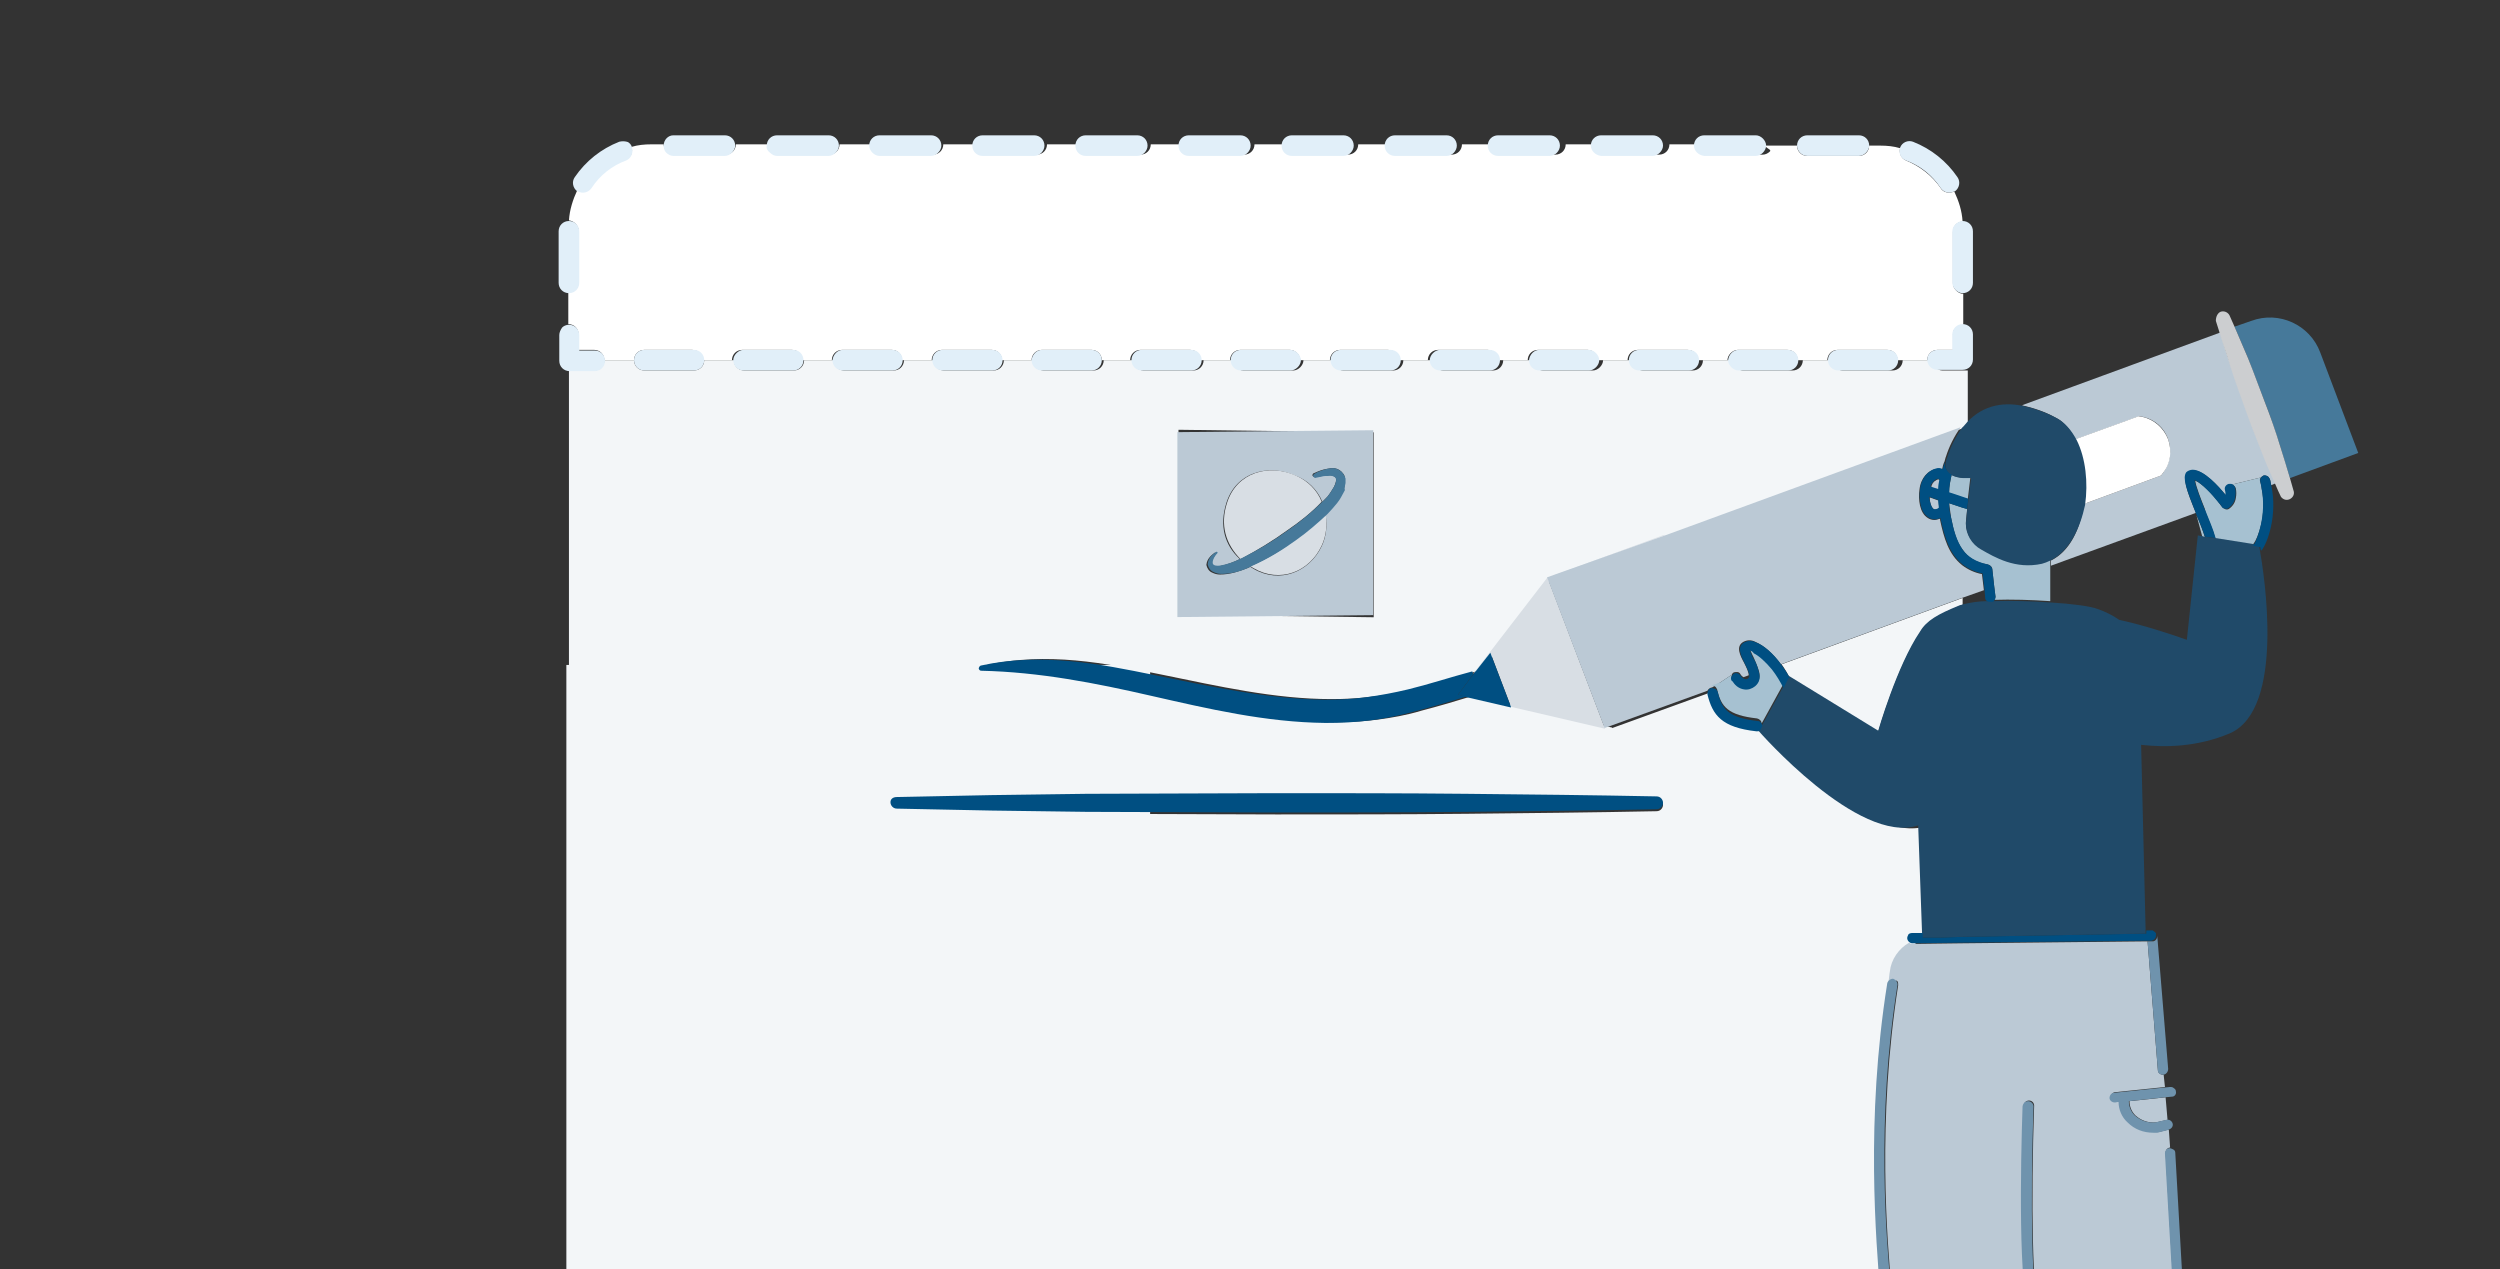<svg id="Layer_1" xmlns="http://www.w3.org/2000/svg" viewBox="0 0 388 197"><rect x="0" y="0" width="388" height="197" fill="#333333" stroke="none"/><style>.st0{fill:none}.st1{fill:#f3f6f8}.st2{fill:#e9eff4}.st3{fill:#BBC9D5}.st4{fill:#D8DEE4}.st5{fill:#46799A}.st6{fill:#fff}.st7{fill:#e1eff9}.st9{fill:#004f82}.st10{fill:#6F93AD}.st11{fill:#a6c1d1}.st12{fill:#204A69}</style><g id="Page-1"><g id="Create-a-tagline"><g id="tagline" transform="translate(10 21)"><path id="Shape_2_" class="st0" d="M330.7 58.5l.2.5.9 3.3-.6-.1-1.7 16.2c-3.4-1.2-7-2.3-10.5-3.1-1.1-.7-2.2-1.3-3.4-1.7-1-.4-3.9-.8-7.3-1v-5.8l22.4-8.3z"/><path id="Shape_5_" class="st0" d="M285.8 201.7c0 4.3-.1 8.6-.4 11.5-.1.3-.1.5-.2.7s0 .4.1.6c0 .8-.2 1.5-.4 2.3-.7 1.4-7.1 2.7-9.5 3.9-.4.2-.8.5-1.1.9l-7.6-.1-81-.2c-11.5 0-22.9.1-34.4.1 1.7-.7 3.1-1.8 4.3-3.2 1.2-1.5 2-3.3 2.2-5.3.1-1.9.1-3.6.2-5.3l.4-10.6.2-5.4h126.6c.1 1.1.1 2.3.2 3.5.1 2.3.3 4.5.4 6.6z"/><path id="Shape_6_" class="st0" d="M302 184.5c.4-.1.7-.5.6-.9l2.6-.4c.1.2.2.4.4.5.6.4 1.7.7 3 .8 1.9 18.5 4.7 37.2 4.7 37.3-5.6-.1-11.3-.2-16.9-.2 3-13 4.2-32.2 4.5-37.1.5.1.9.1 1.1 0z"/><path id="Shape_7_" class="st0" d="M298 70.5l.1 1.3c0 .2.1.4.3.5v.1c-1.3 0-2.6.2-3.8.5v-1.1l3.4-1.3z"/><path id="Shape_10_" class="st1" d="M288 77.2c-3.6 5.3-6.5 15.4-6.5 15.4l-13.7-8.4c-.4-.7-.8-1.4-1.3-2.1l28.1-10.3v1.1c-.2 0-.4.1-.6.2-3.2 1.4-5 2.3-6 4.1z"/><path id="Shape_11_" class="st1" d="M81.5 150c-.2-2.7-1.3-5.4-2.9-7.5-.1-.1-.2-.2-.3-.4V36.5h3.9c.9 0 1.6-.7 1.6-1.6h4.6c0 .9.7 1.6 1.6 1.6h7.7c.9 0 1.6-.7 1.6-1.6h4.6c0 .9.7 1.6 1.6 1.6h7.7c.9 0 1.6-.7 1.6-1.6h4.6c0 .9.7 1.6 1.6 1.6h7.7c.9 0 1.6-.7 1.6-1.6h4.6c0 .9.7 1.6 1.6 1.6h7.7c.9 0 1.6-.7 1.6-1.6h4.6c0 .9.7 1.6 1.6 1.6h7.7c.9 0 1.6-.7 1.6-1.6h4.6c0 .9.7 1.6 1.6 1.6h7.7c.9 0 1.6-.7 1.6-1.6h4.6c0 .9.7 1.6 1.6 1.6h7.7c.4 0 .8-.2 1.1-.5s.5-.7.5-1.1h4.6c0 .9.7 1.6 1.6 1.6h7.7c.9 0 1.6-.7 1.6-1.6h4.6c0 .9.7 1.6 1.6 1.6h7.7c.9 0 1.6-.7 1.6-1.6h4.6c0 .9.7 1.6 1.6 1.6h7.7c.4 0 .8-.2 1.1-.5s.5-.7.5-1.1h4.6c0 .9.7 1.6 1.6 1.6h7.7c.9 0 1.6-.7 1.6-1.6h4.6c0 .4.2.8.5 1.1s.7.5 1.1.5h7.7c.9 0 1.6-.7 1.6-1.6h4.6c0 .9.7 1.6 1.6 1.6h7.7c.9 0 1.6-.7 1.6-1.6h4.6c0 .9.7 1.6 1.6 1.6h3.9V45l-.3.3-45.9 16.8V62L231 68.7l-11.4 14.8c0-.1-.1-.2-.1-.4-3.4.9-6.7 2-10 2.8-2.1.6-4.2 1-6.4 1.2-2.2.3-4.3.4-6.5.4-8.7 0-17.5-2-26.3-3.8-4.4-.9-8.9-1.8-13.4-2.2s-9.2-.3-13.7.7c-.2 0-.3.3-.3.5s.2.3.4.3c9 .2 17.6 2 26.4 3.9 8.8 1.9 17.7 4.1 27 4.2 2.3 0 4.7-.1 7-.4s4.6-.7 6.9-1.4c2.7-.7 5.4-1.5 8-2.3l7 1.6v-.1l14.5 3.4h.1v.1l16-5.8c-.1.1-.1.3 0 .4.8 3.2 2.2 5.1 7.6 5.7h.1c.1 0 .3 0 .4-.1l-.1.3s15.5 17.8 24.8 14.7l.6 16.7H288c-.2 0-.4.1-.6.2-.1.1-.2.3-.2.6 0 .2.1.5.3.6-1.7.9-2.8 2.6-3.1 4.5-.1.5-.1 1-.2 1.5-.1.1-.1.2-.2.4-3.4 21.3-1.7 40-1 48 .1 1.3.2 2.3.2 3 0 .8.5 1.5 1.1 2 .5.4 1.1.6 1.7.8 0 1.9.1 4 .3 6.2H158.6l1.3-36.8c0-.2-.1-.4-.2-.5s-.3-.2-.5-.2l-16.6.1v-6.9c0-14.4-11.7-26.1-26.1-26.1h-4.3l1.7-2.7c.1 0 .2 0 .3-.1 1.2-2.2 1.1-4.8.5-7.1-.6-2.3-1.5-4.6-2.6-6.7-1.2-2.1-2.5-4.1-4-6s-3.2-3.6-5.1-5.1c-.2-.2-.5-.2-.7-.2-.3.1-.5.2-.6.5-2.6 5.5-3.8 11.9-2.6 18.1.7 3 2 6 4.3 8.2.5.4 1 .8 1.6 1.2H93.2v43l-.2.2v-.3c-.2-1.1-.8-2.1-1.6-2.9-.8-.8-1.8-1.4-2.9-1.7-.3-.1-.5-.1-.8-.2l-.4-.1h-.5c-.8 0-1.5.4-2 .9-.5.6-.8 1.3-.8 2 0 .6.2 1.2.5 1.8.5 1 1.2 2 2.1 2.6s1.9 1.1 3 1.2h.5c-.4.5-.7 1-1 1.5-.4.6-.7 1.2-.9 1.8-.4-.8-1-1.5-1.7-2-1-.7-2.1-1.1-3.2-1.2-.6-.1-1.1-.1-1.7 0-.8.1-1.5.5-2 1.1-.5.7-.6 1.5-.4 2.3.2.6.4 1.1.8 1.6.6 1 1.5 1.8 2.5 2.3s2.1.8 3.2.8c.3 0 .6 0 .9-.1v.1c-.3 1.5-.5 2.9-.5 4.4-.1-.2-.2-.4-.4-.5-.7-.9-1.7-1.5-2.8-1.8-1.1-.3-2.3-.3-3.4-.1-.3.1-.7.2-1 .4v-17.2c.7-1.1 1.3-2.3 1.9-3.6.8-2.3 1.3-5 1.1-7.7zm121.7-75.2V46.1l-30.3-.4v28.7l30.3.4zm-74 30l14.7.3 14.7.2 29.5.1c9.8 0 19.6 0 29.5-.1 9.8-.1 19.6-.2 29.5-.4.6 0 1-.5 1-1s-.4-1-1-1c-9.8-.2-19.6-.3-29.5-.4-9.8-.1-19.6-.1-29.5-.1l-29.5.1-14.7.2-14.7.3c-.6 0-1 .5-1 1s.4.7 1 .8z"/><path id="Shape_13_" class="st2" d="M85.6 222.2h.4c1.2 0 2.3-.2 3.5-.5 9.9-.1 19.8-.1 29.7-.1 1.7.7 3.5 1 5.3.9h21c2 .1 4-.2 5.8-1 11.5 0 22.9-.1 34.4-.1l81 .2 7.6.1c-.5.8.5 1.4.5 1.4l21.5-.3c.1-.3.1-.6.2-.9 5.6.1 11.3.1 16.9.2.1.4.4.6.8.6h.1c.3 0 .6-.3.6-.6 10.9.2 21.9.4 32.8.7.2 0 .3.1.3.3s-.1.3-.3.3c-27 .9-54 1.1-81 1.3l-81 .2c-54-.2-108-.1-162-1.1-.3 0-.6-.3-.6-.6s.3-.6.6-.6c19.5-.4 39-.7 58.6-.8 1 .2 2.1.4 3.3.4z"/><path id="Shape_25_" class="st2" d="M86.8 221.7h2.7c-1.1.3-2.3.5-3.5.5.3 0 .6-.2.8-.5z"/><g id="Group" transform="matrix(-1 0 0 1 203.429 45.57)"><path id="Shape_26_" class="st3" d="M30.7.5v28.7L.3 28.9V.2l30.4.3zM5 9.6c.3.7.7 1.3 1.2 2 .5.6 1 1.2 1.5 1.7-.3 1.7-.1 3.4.6 4.9 1.9 4 6.5 5.9 10.6 3.5.2-.1.3-.2.5-.3.1.1.3.1.4.2 1.3.5 2.7 1 4.3 1 .4 0 .8-.1 1.2-.3.5-.2.8-.7.9-1.2-.1-1-.8-1.5-1.3-1.9h-.2s-.1.2 0 .2c.4.5.8 1.2.7 1.6-.1.3-.6.4-1.2.3-1.1-.2-2.2-.6-3.2-1.1 2.4-2.2 3.2-5.2 2.1-8.7-1.5-4.8-6.5-6.1-10.6-4.3-2 .7-3.5 2.2-4.3 4.1l-.8-.8c-.4-.5-.7-1-1-1.5-.3-.6-.4-1.1-.3-1.4.1-.2.6-.5 1.3-.4.3 0 .6 0 .9.1l1 .2c.2 0 .3-.1.4-.2s0-.3-.1-.4c-.7-.3-1.4-.6-2.1-.7l-.6-.1h-.6c-.6.1-1 .4-1.3.8-.2.2-.3.5-.3.8v.7c0 .4.1.8.3 1.2z"/><path id="Shape_27_" class="st4" d="M13.6 15.7c-1.9-1.3-3.7-2.7-5.3-4.4.7-1.8 2.2-3.3 4.1-4.1 4.1-1.8 9.1-.5 10.6 4.3 1.1 3.4.2 6.4-2.1 8.7l-.4-.2c-2.4-1.3-4.7-2.7-6.9-4.3z"/><path id="Shape_28_" class="st4" d="M19.4 21.3c-.2.1-.3.2-.5.3-4.1 2.4-8.7.6-10.6-3.5-.7-1.5-.9-3.3-.6-4.9 1.5 1.5 3.1 2.8 4.8 4 2.1 1.7 4.4 3 6.9 4.1z"/><path id="Shape_29_" class="st5" d="M4.6 7.7c.1-.3.2-.5.4-.8.3-.4.8-.7 1.3-.8h.6l.6.1c.7.2 1.4.4 2 .8.1.1.2.3.1.4s-.2.2-.3.2l-1-.2c-.3-.1-.6-.1-1-.1-.6-.1-1.1.1-1.2.4-.1.2 0 .8.3 1.3s.6 1 1 1.5c.3.3.5.6.8.8 1.6 1.6 3.4 3.1 5.3 4.4 2.2 1.6 4.5 3 6.9 4.2l.4.2c1 .5 2.1.9 3.2 1.1.6.1 1.1 0 1.2-.3.1-.4-.2-1.1-.7-1.6-.1-.1 0-.2 0-.2s.2-.1.2 0c.6.4 1.2.9 1.3 1.9-.1.5-.4 1-.9 1.2-.4.2-.8.3-1.2.3-1.6 0-3-.4-4.3-1-.1-.1-.3-.1-.4-.2-2.5-1.1-4.8-2.5-7-4.1-1.7-1.2-3.3-2.6-4.8-4-.5-.5-1-1.1-1.5-1.7-.5-.6-.8-1.3-1.2-2 .1-.3 0-.7-.1-1.1v-.7z"/></g><path id="Shape_30_" class="st4" d="M239.1 92.1l-14.6-3.4-3.2-8.4-2.6 3.3v-.1l11.4-14.8 18.2-6.7v.1l-18.1 6.6 8.9 23.4z"/><path id="Shape_31_" class="st3" d="M322.6 43.7l-.6-.1-1.9.7-8 2.9c-.8-1.5-1.8-2.8-3.1-3.4-1.6-.9-3.4-1.5-5.2-1.9l30.8-11.3c.5 1.7 1 3.4 1.6 5 .7 2.3 1.6 4.6 2.4 6.9.8 2.3 1.7 4.6 2.6 6.8.7 1.6 1.3 3.2 2 4.7l-.7.3c-.1-.3-.1-.6-.2-.9-.1-.2-.2-.4-.4-.5-.2-.1-.4-.1-.6-.1-.2.1-.3.2-.4.3l-4.5 1.1h-.4c-.4.1-.7.5-.6.9.1.3.1.5.1.8-1.2-1.4-3.4-3.9-5.1-3.9-.4 0-.8.2-1 .5-.6.9-.1 2.5 1.4 6.1l-22.5 8.2V66c2.9-1.4 4.6-4.9 5.1-8.8l.6-.2 9.5-3.5 1.9-.7.3-.4c1.1-1.5 1.4-3.5.8-5.2-.6-1.8-2.1-3.1-3.9-3.5z"/><path id="Shape_32_" class="st3" d="M290.4 53.6c.1-.1.3-.2.5-.2l.2.2c-.1.5-.1 1-.2 1.5l-1.2-.4c.1-.5.3-.9.7-1.1z"/><path id="Shape_33_" class="st3" d="M290.1 58c-.3-.2-.6-.9-.6-1.8l1.4.5c0 .4 0 .8.1 1.2-.3.1-.7.3-.9.1z"/><path id="Shape_34_" class="st3" d="M248.4 62.1l45.9-16.8c-1 1.4-1.8 3-2.3 4.6-.1.2-.1.4-.2.7-.2.4-.3.8-.4 1.3-.3-.1-.6-.1-1-.1-1.1.2-2.3 1.3-2.5 3.2-.2 1.5 0 3.6 1.3 4.4.3.2.7.3 1 .3s.6-.1.9-.2v.2c.6 2.8 1.3 5.3 3.4 7 .9.7 2 1.2 3.1 1.4l.3 2.5-3.4 1.2-28.1 10.3c-1.3-1.8-2.8-3-4-3.5-.6-.3-1.2-.3-1.8 0-1.3.7-.5 2.2.1 3.3.3.6.7 1.4.7 1.9l-.8.3c-.2-.1-.4-.3-.5-.5s-.3-.3-.5-.3-.4 0-.6.1c-.1.1-.2.2-.2.3l-1.8 1.2-1.3.8h-.1c-.3.1-.5.3-.6.5L239 92v-.1l-8.9-23.3 18.3-6.5z"/><path id="Shape_35_" class="st6" d="M293.1 30.9v2.4h-2.4c-.9 0-1.6.7-1.6 1.6h-4.6c0-.9-.7-1.6-1.6-1.6h-7.7c-.9 0-1.6.7-1.6 1.6H269c0-.9-.7-1.6-1.6-1.6h-7.7c-.4 0-.8.2-1.1.5-.3.3-.5.7-.5 1.1h-4.6c0-.9-.7-1.6-1.6-1.6h-7.7c-.9 0-1.6.7-1.6 1.6H238c0-.4-.2-.8-.5-1.1s-.7-.5-1.1-.5h-7.7c-.9 0-1.6.7-1.6 1.6h-4.6c0-.4-.2-.8-.5-1.1s-.7-.5-1.1-.5h-7.7c-.9 0-1.6.7-1.6 1.6H207c0-.9-.7-1.6-1.6-1.6H198c-.9 0-1.6.7-1.6 1.6h-4.6c0-.4-.2-.8-.5-1.1s-.7-.5-1.1-.5h-7.7c-.9 0-1.6.7-1.6 1.6h-4.6c0-.9-.7-1.6-1.6-1.6H167c-.9 0-1.6.7-1.6 1.6H161c0-.9-.7-1.6-1.6-1.6h-7.7c-.9 0-1.6.7-1.6 1.6h-4.6c0-.9-.7-1.6-1.6-1.6h-7.7c-.9 0-1.6.7-1.6 1.6H130c0-.9-.7-1.6-1.6-1.6h-7.7c-.9 0-1.6.7-1.6 1.6h-4.6c0-.9-.7-1.6-1.6-1.6h-7.7c-.9 0-1.6.7-1.6 1.6H99c0-.9-.7-1.6-1.6-1.6H90c-.9 0-1.6.7-1.6 1.6h-4.6c0-.9-.7-1.6-1.6-1.6h-2.4v-2.4c0-.9-.7-1.6-1.6-1.6v-4.9c.9 0 1.6-.7 1.6-1.6v-8c0-.8-.7-1.5-1.5-1.6.1-1.6.6-3.2 1.3-4.7.7.4 1.6.2 2.1-.5 1.3-2 3.2-3.5 5.4-4.3.8-.3 1.2-1.1.9-1.9 1-.3 2-.4 3.1-.4H93c0 .4.2.8.5 1.1s.7.5 1.1.5h8c.9 0 1.6-.7 1.6-1.6h4.9c0 .9.7 1.6 1.6 1.6h8c.9 0 1.6-.7 1.6-1.6h4.9c0 .9.7 1.6 1.6 1.6h8c.9 0 1.6-.7 1.6-1.6h4.9c0 .9.7 1.6 1.6 1.6h8c.9 0 1.6-.7 1.6-1.6h4.9c0 .9.7 1.6 1.6 1.6h8c.9 0 1.6-.7 1.6-1.6h4.9c0 .9.7 1.6 1.6 1.6h8c.9 0 1.6-.7 1.6-1.6h4.9c0 .9.7 1.6 1.6 1.6h8c.9 0 1.6-.7 1.6-1.6h4.9c0 .9.7 1.6 1.6 1.6h8c.9 0 1.6-.7 1.6-1.6h4.9c0 .9.7 1.6 1.6 1.6h8c.9 0 1.6-.7 1.6-1.6h4.9c0 .9.7 1.6 1.6 1.6h8c.9 0 1.6-.7 1.6-1.6h4.9c0 .9.7 1.6 1.6 1.6h8c.4 0 .8-.2 1.1-.5s-.7-.5-.7-.9h4.9c0 .9.7 1.6 1.6 1.6h8c.9 0 1.6-.7 1.6-1.6h1.7c1.1 0 2.1.1 3.1.4-.2.8.2 1.6.9 1.9 2.2.9 4.1 2.4 5.4 4.3.4.7 1.4.9 2.1.5.7 1.5 1.2 3 1.3 4.7-.8 0-1.5.7-1.5 1.6v8c0 .4.2.8.5 1.1.3.3.7.5 1.1.5v4.9c-.4 0-.8.2-1.1.5-.4.1-.5.5-.5.9z"/><path id="Shape_36_" class="st7" d="M268.9 1.6c0-.9.7-1.6 1.6-1.6h8c.9 0 1.6.7 1.6 1.6 0 .4-.2.8-.5 1.1s-.7.5-1.1.5h-8c-.9 0-1.6-.8-1.6-1.6z"/><path id="Shape_37_" class="st7" d="M78.3 13.3c.9 0 1.6.7 1.6 1.6v8c0 .9-.7 1.6-1.6 1.6s-1.6-.7-1.6-1.6v-8c0-.9.7-1.6 1.6-1.6z"/><path id="Shape_38_" class="st7" d="M294.6 24.5c-.4 0-.8-.2-1.1-.5s-.5-.7-.5-1.1v-8c0-.8.7-1.5 1.5-1.6h.1c.9 0 1.6.7 1.6 1.6v8c0 .9-.7 1.6-1.6 1.6z"/><path id="Shape_39_" class="st7" d="M284.9 1.9c.3-.8 1.2-1.2 2-.9 2.8 1.1 5.2 3 6.9 5.5.5.7.3 1.7-.4 2.2h-.1c-.7.4-1.6.2-2.1-.5-1.3-2-3.2-3.5-5.4-4.3-.8-.3-1.2-1.1-.9-2 0 .1 0 0 0 0z"/><path id="Shape_40_" class="st7" d="M78.3 29.4c.9 0 1.6.7 1.6 1.6v2.4h2.4c.9 0 1.6.7 1.6 1.6 0 .9-.7 1.6-1.6 1.6h-3.9c-.9 0-1.6-.7-1.6-1.6v-4c0-.4.2-.8.4-1.1s.7-.5 1.1-.5z"/><path id="Shape_41_" class="st7" d="M290.7 33.3h2.3v-2.4c0-.9.7-1.6 1.6-1.6s1.6.7 1.6 1.6v3.9c0 .9-.7 1.6-1.6 1.6h-3.9c-.9 0-1.6-.7-1.6-1.6 0-.8.7-1.5 1.6-1.5z"/><path id="Shape_42_" class="st7" d="M236.9 1.6c0-.9.7-1.6 1.6-1.6h8c.9 0 1.6.7 1.6 1.6 0 .4-.2.8-.5 1.1s-.7.5-1.1.5h-8c-.9-.1-1.6-.8-1.6-1.6z"/><path id="Shape_43_" class="st7" d="M230.5 3.2h-8c-.9 0-1.6-.7-1.6-1.6s.7-1.6 1.6-1.6h8c.9 0 1.6.7 1.6 1.6 0 .8-.7 1.6-1.6 1.6z"/><path id="Shape_44_" class="st7" d="M252.9 1.6c0-.9.7-1.6 1.6-1.6h8c.4 0 .8.2 1.1.5s.5.7.5 1.1-.2.8-.5 1.1-.7.5-1.1.5h-8c-.9-.1-1.6-.8-1.6-1.6z"/><path id="Shape_45_" class="st7" d="M124.9 1.6c0-.9.7-1.6 1.6-1.6h8c.9 0 1.6.7 1.6 1.6 0 .4-.2.8-.5 1.1s-.7.5-1.1.5h-8c-.4 0-.8-.2-1.1-.5-.3-.3-.5-.7-.5-1.1z"/><path id="Shape_46_" class="st7" d="M244.4 33.3h7.7c.9 0 1.6.7 1.6 1.6 0 .9-.7 1.6-1.6 1.6h-7.7c-.9 0-1.6-.7-1.6-1.6 0-.9.7-1.6 1.6-1.6z"/><path id="Shape_47_" class="st7" d="M259.8 33.3h7.7c.9 0 1.6.7 1.6 1.6 0 .9-.7 1.6-1.6 1.6h-7.7c-.4 0-.8-.2-1.1-.5-.3-.3-.5-.7-.5-1.1.1-.9.8-1.6 1.6-1.6z"/><path id="Shape_48_" class="st7" d="M213.5 33.3h7.7c.9 0 1.6.7 1.6 1.6 0 .9-.7 1.6-1.6 1.6h-7.7c-.9 0-1.6-.7-1.6-1.6 0-.4.2-.8.5-1.1s.7-.5 1.1-.5z"/><path id="Shape_49_" class="st7" d="M275.3 33.3h7.7c.9 0 1.6.7 1.6 1.6 0 .9-.7 1.6-1.6 1.6h-7.7c-.9 0-1.6-.7-1.6-1.6 0-.9.7-1.6 1.6-1.6z"/><path id="Shape_50_" class="st7" d="M228.9 33.3h7.7c.4 0 .8.2 1.1.5s.5.7.5 1.1c0 .4-.2.8-.5 1.1s-.7.5-1.1.5h-7.7c-.9 0-1.6-.7-1.6-1.6.1-.9.8-1.6 1.6-1.6z"/><path id="Shape_51_" class="st7" d="M109 1.6c0-.9.7-1.6 1.6-1.6h8c.9 0 1.6.7 1.6 1.6 0 .4-.2.8-.5 1.1s-.7.5-1.1.5h-8c-.4 0-.8-.2-1.1-.5-.4-.3-.6-.7-.5-1.1z"/><path id="Shape_52_" class="st7" d="M182.5 3.2h-8c-.9 0-1.6-.7-1.6-1.6s.7-1.6 1.6-1.6h8c.9 0 1.6.7 1.6 1.6 0 .8-.7 1.6-1.6 1.6z"/><path id="Shape_53_" class="st7" d="M166.5 3.2h-8c-.9 0-1.6-.7-1.6-1.6s.7-1.6 1.6-1.6h8c.9 0 1.6.7 1.6 1.6 0 .8-.7 1.6-1.6 1.6z"/><path id="Shape_54_" class="st7" d="M150.5 3.2h-8c-.9 0-1.6-.7-1.6-1.6s.7-1.6 1.6-1.6h8c.9 0 1.6.7 1.6 1.6 0 .8-.7 1.6-1.6 1.6z"/><path id="Shape_55_" class="st7" d="M93 1.6c0-.9.7-1.6 1.5-1.6h8c.9 0 1.6.7 1.6 1.6 0 .4-.2.8-.5 1.1s-.7.5-1.1.5h-8c-.4 0-.8-.2-1.1-.5-.3-.3-.4-.7-.4-1.1z"/><path id="Shape_56_" class="st7" d="M81.8 8.2c-.5.7-1.4.9-2.1.5h-.1c-.7-.5-.9-1.5-.4-2.2C80.9 4 83.3 2.1 86.1 1c.4-.1.8-.1 1.2 0s.7.5.8.9V2c.2.8-.2 1.6-.9 1.9-2.2.8-4.1 2.3-5.4 4.3z"/><path id="Shape_57_" class="st7" d="M214.5 3.2h-8c-.9 0-1.6-.7-1.6-1.6s.7-1.6 1.6-1.6h8c.9 0 1.6.7 1.6 1.6 0 .8-.7 1.6-1.6 1.6z"/><path id="Shape_58_" class="st7" d="M198.5 3.2h-8c-.9 0-1.6-.7-1.6-1.6s.7-1.6 1.6-1.6h8c.9 0 1.6.7 1.6 1.6 0 .8-.7 1.6-1.6 1.6z"/><path id="Shape_59_" class="st7" d="M136.3 33.3h7.7c.9 0 1.6.7 1.6 1.6 0 .9-.7 1.6-1.6 1.6h-7.7c-.9 0-1.6-.7-1.6-1.6 0-.9.7-1.6 1.6-1.6z"/><path id="Shape_60_" class="st7" d="M90 33.3h7.7c.9 0 1.6.7 1.6 1.6 0 .9-.7 1.6-1.6 1.6H90c-.9 0-1.6-.7-1.6-1.6 0-.9.7-1.6 1.6-1.6z"/><path id="Shape_61_" class="st7" d="M105.4 33.3h7.7c.9 0 1.6.7 1.6 1.6 0 .9-.7 1.6-1.6 1.6h-7.7c-.9 0-1.6-.7-1.6-1.6 0-.4.2-.8.5-1.1s.7-.5 1.1-.5z"/><path id="Shape_62_" class="st7" d="M151.7 33.3h7.7c.9 0 1.6.7 1.6 1.6 0 .9-.7 1.6-1.6 1.6h-7.7c-.9 0-1.6-.7-1.6-1.6.1-.9.8-1.6 1.6-1.6z"/><path id="Shape_63_" class="st7" d="M167.2 33.3h7.7c.9 0 1.6.7 1.6 1.6 0 .9-.7 1.6-1.6 1.6h-7.7c-.9 0-1.6-.7-1.6-1.6 0-.9.7-1.6 1.6-1.6z"/><path id="Shape_64_" class="st7" d="M120.8 33.3h7.7c.9 0 1.6.7 1.6 1.6 0 .9-.7 1.6-1.6 1.6h-7.7c-.9 0-1.6-.7-1.6-1.6.1-.9.8-1.6 1.6-1.6z"/><path id="Shape_65_" class="st7" d="M198.1 33.3h7.7c.9 0 1.6.7 1.6 1.6 0 .9-.7 1.6-1.6 1.6h-7.7c-.9 0-1.6-.7-1.6-1.6 0-.9.7-1.6 1.6-1.6z"/><path id="Shape_66_" class="st7" d="M182.6 33.3h7.7c.4 0 .8.2 1.1.5s.5.7.5 1.1c0 .4-.2.8-.5 1.1s-.7.5-1.1.5h-7.7c-.9 0-1.6-.7-1.6-1.6 0-.9.7-1.6 1.6-1.6z"/><path id="Shape_75_" class="st6" d="M312 47.2l8-2.9 1.9-.7.6.1c1.8.4 3.3 1.7 4 3.5.6 1.8.4 3.7-.8 5.2l-.3.4-1.9.7L314 57l-.7.3c.5-3.6.1-7.3-1.3-10.1z"/><path id="Shape_76_" class="st5" d="M341.5 41.4c-.9-2.3-1.7-4.5-2.6-6.8-.7-1.6-1.4-3.3-2.1-4.9l2.6-.9c4.3-1.6 9.1.6 10.7 4.9l5.9 15.6-10.6 3.9c-.5-1.6-1-3.2-1.5-4.9-.8-2.4-1.5-4.7-2.4-6.9z"/><path id="Shape_80_" class="st1" d="M77.9 82.2h90.6v109.7H77.9V82.2z"/><path id="Shape_82_" d="M334.6 27.4c.5-.2 1.1 0 1.4.5.3.6.5 1.2.8 1.8.7 1.6 1.4 3.3 2.1 4.9.9 2.2 1.7 4.5 2.6 6.8s1.7 4.6 2.4 6.9c.5 1.6 1 3.2 1.5 4.9l.6 2.1c.1.5-.2 1-.7 1.2s-1 0-1.3-.4c-.3-.6-.6-1.3-.9-2-.7-1.6-1.4-3.1-2-4.7-.9-2.3-1.8-4.5-2.6-6.8s-1.7-4.6-2.4-6.9c-.5-1.7-1.1-3.3-1.6-5-.2-.6-.4-1.3-.6-1.9 0-.7.3-1.2.7-1.4z" fill="#CCCED0"/><path id="Shape_83_" class="st9" d="M129.2 102.7l14.7-.3 14.7-.2 29.5-.1c9.8 0 19.6 0 29.5.1 9.8.1 19.6.2 29.5.4.6 0 1 .5 1 1s-.4 1-1 1c-9.8.2-19.6.3-29.5.4-9.8.1-19.6.1-29.5.1l-29.5-.1-14.7-.2-14.7-.3c-.6 0-1-.5-1-1s.4-.8 1-.8z"/><path id="Shape_84_" class="st9" d="M216.3 86.8l1.3.3c-2.6.8-5.3 1.6-8 2.3-2.2.6-4.5 1.1-6.9 1.4-2.3.3-4.6.4-7 .4-9.3-.1-18.2-2.2-27-4.2-8.7-2-17.4-3.7-26.4-3.9-.2 0-.3-.1-.4-.3 0-.2.1-.4.3-.5 4.5-1 9.1-1.1 13.7-.7 4.6.4 9 1.3 13.4 2.2 8.8 1.8 17.6 3.7 26.3 3.8 2.2 0 4.3-.1 6.5-.4s4.3-.7 6.4-1.2c3.3-.8 6.6-1.9 10-2.8 0 .1.1.2.1.4v.1l-2.3 3.1z"/><path id="Shape_85_" class="st3" d="M324.6 153.2c-1.2.1-2.3-.3-3.2-1.1-.6-.6-.9-1.4-.9-2.2l5.6-.6.3 3.5h-.1l-1.7.4z"/><path id="Shape_86_" class="st3" d="M283.8 131c-.3 0-.5.1-.7.3.1-.5.1-1 .2-1.5.2-1.9 1.4-3.6 3-4.5.1.1.3.2.5.2l7.8-.1 28.7-.3 1.6 20c0 .4.4.7.8.7h.1l.2 1.9-7.7.8c-.4 0-.7.4-.7.8s.4.8.8.7h.1l.5-.1c0 1.2.5 2.3 1.4 3.2 1.1 1 2.5 1.6 4 1.6h.6l1.6-.4.2 2.8c-.4 0-.7.4-.7.8l1.4 24c-7.2 1-18.7 2-20.9.6-1.2-1.4-1.4-17.3-.9-31.9 0-.4-.3-.8-.8-.8-.4 0-.8.3-.8.8-.3 8.9-.7 28.9 1.2 32.7l-2.6.4v-.1c0-.2-.2-.4-.3-.5s-.4-.2-.6-.1c-1.6.3-4.3.8-7.1 1.1-4.2.5-8.8.6-10.4-.7-.3-.2-.5-.5-.5-.8 0-.7-.1-1.8-.2-3.1-.7-7.9-2.3-26.5 1-47.6 0-.2 0-.4-.1-.6-.3-.2-.5-.3-.7-.3z"/><path id="Shape_87_" class="st10" d="M282.9 131.6c.1-.4.5-.7.9-.7.4.1.7.5.7.9-3.4 21.1-1.7 39.7-1 47.7.1 1.3.2 2.4.2 3.1 0 .3.2.6.5.8 1.6 1.2 6.2 1.1 10.4.7 2.8-.3 5.5-.8 7.1-1.1.2 0 .4 0 .6.1s.3.3.3.5v.1c.1.4-.2.8-.6.9-.2 0-.6.1-1.1.2-1.4.3-3.7.7-6.4 1-1.7.2-3.3.3-5 .3-1 0-2.1-.1-3.1-.2v-.9c-.1-.4-.4-.6-.8-.6s-.8.4-.8.8v.3c-.6-.2-1.2-.4-1.7-.8-.6-.5-1.1-1.2-1.1-2 0-.7-.1-1.7-.2-3-.6-8-2.3-26.8 1.1-48.1z"/><path id="Shape_88_" class="st10" d="M304.8 149.9c.4 0 .8.4.8.8-.5 14.6-.3 30.5.9 31.9 2.2 1.5 13.7.5 20.9-.6l-1.4-24c0-.4.3-.8.7-.8.2 0 .4.1.6.2.2.1.3.3.3.5l1.4 24.7c0 .4-.3.8-.7.8-.4.1-1.5.2-2.9.4-3.4.4-8.9 1-13.3 1h-1.9l-.1-.6c0-.1 0-.1-.1-.2-.1-.3-.5-.5-.8-.5-.4.1-.7.4-.7.9v.3c-1.3-.1-2.4-.4-3-.8-.2-.1-.3-.3-.4-.5-1.9-3.8-1.5-23.9-1.2-32.7.1-.5.4-.8.9-.8z"/><path id="Shape_89_" class="st10" d="M325.7 145.8c-.5 0-.8-.3-.8-.7l-1.6-20h.8c.4 0 .7-.4.7-.8v-.2.1l1.7 20.7c0 .5-.4.9-.8.9z"/><path id="Shape_90_" class="st10" d="M327.1 149.2l-1.1.1-5.6.6c0 .8.3 1.6.9 2.2.9.8 2 1.2 3.2 1.1l1.7-.4h.1c.4-.1.8.2.9.6.1.4-.2.8-.6.9l-.2.1-1.6.4h-.6c-1.5 0-2.9-.5-4-1.6-.9-.8-1.4-2-1.4-3.2l-.5.1h-.1c-.4 0-.8-.3-.8-.7s.3-.8.7-.8l7.7-.8 1-.1c.2 0 .4 0 .6.2.2.1.3.3.3.5.1.4-.2.8-.6.8z"/><path id="Shape_91_" class="st11" d="M275.3 220.8c2.4-1.2 8.8-2.5 9.5-3.9.3-.7.4-1.5.4-2.3.2.3.5.4.8.4s.6-.2.7-.5c1.2-4 .7-11.8.2-19.3-.1-1.2-.1-2.3-.2-3.4-.1-2.1-.2-4.1-.3-5.9 1 .1 2 .2 3.1.2 1.7 0 3.3-.1 5-.3 2.6-.3 5-.7 6.4-1-.3 4.9-1.5 24.1-4.5 37.1-.1.3-.1.6-.2.9l-21.5.3s-.9-.6-.5-1.4c.3-.4.7-.7 1.1-.9z"/><path id="Shape_92_" class="st11" d="M312.1 184.9c4.4 0 10-.6 13.3-1-.7 5.4-3.8 29.7-2.6 32.2.7 1.4 7.1 2.7 9.5 3.9 2.3 1.1.6 2.2.6 2.2l-18-.3v-.1c0-.2-2.8-18.6-4.7-37 .6 0 1.2.1 1.9.1z"/><path id="Shape_93_" class="st11" d="M299.7 71.6l-.2-1.6-.3-2.7c0-.3-.3-.6-.7-.7-1.9-.3-3.1-1.1-3.9-2.3-1-1.3-1.4-3-1.8-5-.1-.7-.2-1.4-.3-2.2l2.1.7.7.2-.2 2.1c0 1.7.9 3.2 2.4 4 2.1 1.2 5.3 3.2 9.4 2.2.5-.1.9-.3 1.3-.5v6.5c-3-.2-5.9-.3-8.9-.2.2.1.4-.2.4-.5z"/><path id="Shape_94_" class="st11" d="M294.6 56.2l-2.1-.7c0-1 .2-1.9.4-2.8.5.3 1.1.4 1.7.4h1.2l-.4 3.4-.8-.3z"/><path id="Shape_95_" class="st11" d="M257 84.9l1.8-1.2c-.1.3-.1.6 0 .8.1.1.1.2.2.2.4.6 1 1 1.7 1.1.6.1 1.2-.1 1.7-.5.7-.6.8-1.3.6-2.1-.2-.7-.5-1.4-.8-2.1-.2-.4-.4-.8-.6-1.3.2 0 .3.1.5.1.8.4 1.9 1.3 2.8 2.5.7.9 1.3 1.9 1.8 2.9l-3.3 6c0-.4-.3-.7-.7-.8-4.5-.5-5.6-1.8-6.2-4.5-.1-.2-.2-.4-.4-.5h-.1c-.1-.1-.2-.1-.4-.1l1.4-.5z"/><path id="Shape_96_" class="st11" d="M331.8 62.3l-.9-3.3c.5 1.1 1 2.4 1.3 3.4l-.4-.1z"/><path id="Shape_97_" class="st11" d="M332.2 58c-.6-1.5-1.4-3.5-1.5-4.4 1 .4 2.7 2.1 3.8 3.6.1.2.3.4.4.5s.2.2.4.3c.2.1.4.1.6 0 .6-.4 1-1 1.1-1.7.1-.5.1-1 0-1.5-.1-.3-.3-.5-.6-.6l4.5-1.1c-.2.2-.2.5-.1.7.1.4.2.7.2 1 .9 4.2-.7 7.9-1.2 8.5-.1.1-.1.2-.2.3l-5.7-.9c0-.1 0-.1-.1-.2-.3-1.1-.9-2.5-1.5-4l-.1-.5z"/><path id="Shape_98_" class="st12" d="M263.1 92.2l.1-.1.3-.6 3.3-6 .6-1.2.2-.4.2.1 13.7 8.4s2.9-10.1 6.5-15.4c1-1.7 2.8-2.7 6-4 .2-.1.4-.1.6-.2 1.3-.3 2.5-.5 3.8-.5h.9c3-.1 6 0 8.9.2 3.4.2 6.3.6 7.3 1 1.2.4 2.4 1 3.4 1.7 3.6.8 7.1 1.9 10.5 3.1l1.7-16.2.6.1.4.1.9.1.7.1h.1l5.7.9 1 .2h.1s0 .2.1.6c.7 3.9 4 24.8-4.6 28.6-5.2 2.2-10.2 2.2-13.8 1.8l.7 28.8v.5l-28.5.5-3.2.1h-3v-.7l-.6-16.7c-9.3 3.1-24.8-14.7-24.8-14.7l.2-.2z"/><path id="Shape_99_" class="st12" d="M308.2 66c-.4.2-.9.4-1.3.5-4.1.9-7.3-1-9.4-2.2-1.5-.8-2.4-2.4-2.4-4l.2-2.1.2-1.6.4-3.4h-1.2c-.6 0-1.2-.2-1.7-.4-.1-.1-.2-.1-.4-.2-.5-.5-.8-1.2-.6-1.9 0-.2.1-.5.2-.7.5-1.6 1.3-3.2 2.3-4.6l.3-.3c2.5-3.1 5.8-3.8 9.2-3.1 1.8.4 3.5 1 5.2 1.9 1.3.7 2.3 1.9 3.1 3.4 1.4 2.8 1.8 6.6 1.3 10.1-.8 3.7-2.5 7.2-5.4 8.6z"/><path id="Shape_100_" class="st9" d="M255.1 86.2c.1-.2.3-.4.5-.4h.1c.1 0 .2 0 .4.1h.1c.2.1.3.3.4.5.6 2.7 1.7 4 6.2 4.5.4 0 .7.4.7.8l-.3.6-.1.1c-.1.1-.3.1-.4.1h-.1c-5.4-.6-6.8-2.5-7.6-5.7 0-.3 0-.4.1-.6z"/><path id="Shape_101_" class="st9" d="M261.6 80c.2.4.3.9.6 1.3.4.6.6 1.3.8 2.1.2.8.1 1.5-.6 2.1-.5.4-1.1.6-1.7.5-.7-.1-1.3-.5-1.7-1.1-.1-.1-.1-.2-.2-.2-.2-.2-.2-.6 0-.8.1-.1.1-.2.2-.3.2-.1.4-.2.6-.1.2 0 .4.2.5.3.1.2.3.4.5.5.1.1.2.1.3.1.2 0 .3 0 .5-.2.1-.1.1-.2.1-.3 0-.5-.4-1.3-.7-1.9-.6-1.2-1.3-2.6-.1-3.3.6-.3 1.2-.3 1.8 0 1.2.4 2.7 1.7 4 3.5.5.7.9 1.3 1.3 2.1l-.2-.1-.2.4-.6 1.2c-.5-1-1.1-2-1.8-2.9-1-1.2-2-2.1-2.8-2.5-.2-.3-.4-.4-.6-.4z"/><path id="Shape_102_" class="st9" d="M298.6 72.4c-.1 0-.1-.1-.2-.1-.2-.1-.3-.3-.3-.5l-.1-1.3-.3-2.5c-1.1-.2-2.2-.7-3.1-1.4-2-1.6-2.8-4.2-3.4-7v-.2c-.3.1-.6.2-.9.2-.4 0-.7-.1-1-.3-1.3-.8-1.5-2.8-1.3-4.4.2-1.9 1.5-3 2.5-3.2.3-.1.6-.1 1 .1.1-.4.3-.9.4-1.3-.2.7.1 1.4.6 1.9.1.1.2.2.4.2-.2.9-.4 1.9-.4 2.8l2.1.7.9.3-.2 1.6-.7-.2-2.1-.7c0 .7.1 1.5.3 2.2.4 2 .9 3.7 1.8 5 .8 1.1 2 1.9 3.9 2.3.3.1.6.3.7.7l.3 2.7.2 1.6c0 .3-.1.6-.4.8h-.7zM290.1 58c.2.1.6 0 .8-.2 0-.4-.1-.8-.1-1.2l-1.4-.5c.1 1 .4 1.7.7 1.9zm.7-4.7c-.2 0-.3.1-.5.2-.3.3-.6.6-.7 1l1.2.4c0-.5.1-1 .2-1.5 0 0-.1 0-.2-.1z"/><path id="Shape_103_" class="st9" d="M286.8 125.4c-.4 0-.8-.4-.8-.8 0-.2.1-.4.2-.6.1-.1.3-.2.6-.2h1.6v.7h3l3.2-.1 28.5-.5v-.5h1c.1.1.3.2.4.3 0 0 0 .1.1.1v.4c0 .4-.3.7-.7.8h-.8l-28.7.3-7.6.1z"/><path id="Shape_104_" class="st9" d="M330.3 51.9c1.7 0 4 2.5 5.1 3.9 0-.3 0-.5-.1-.8-.1-.4.2-.8.6-.9h.4c.3.1.5.3.6.6.1.5.1 1 0 1.5-.1.7-.5 1.3-1.1 1.7-.2.1-.4.1-.6 0-.2 0-.3-.1-.4-.3s-.2-.3-.4-.5c-1.1-1.4-2.8-3.2-3.8-3.6.1.9.9 2.9 1.5 4.4l.2.4c.6 1.5 1.2 2.9 1.5 4 0 .1 0 .1.1.2h-.1l-.7-.1-.9-.1c-.3-1-.8-2.2-1.3-3.4l-.2-.5c-1.4-3.6-2-5.2-1.4-6.1.2-.2.6-.4 1-.4z"/><path id="Shape_105_" class="st9" d="M341 54.8c-.1-.4-.1-.7-.2-1-.1-.4.1-.8.5-1 .2-.1.4 0 .6.1s.3.3.4.5c.1.3.1.6.2.9 1 4.7-.6 9-1.5 10.1 0 0-.1 0-.1.1-.1-.4-.1-.6-.1-.6h-.1l-1-.2c0-.1.1-.2.2-.3.4-.8 1.9-4.4 1.1-8.6z"/><path id="Shape_106_" class="st9" d="M285.7 184.4c.4 0 .7.3.8.6v.9c0 1.8.1 3.8.3 5.9.1 1.1.1 2.2.2 3.4.5 7.5 1 15.3-.2 19.3-.1.4-.6.7-1 .5-.4-.1-.6-.6-.5-1 .1-.2.1-.5.2-.7.6-2.7.6-6.9.4-11.5-.1-2.1-.2-4.3-.4-6.5-.1-1.2-.1-2.4-.2-3.5-.1-2.2-.2-4.3-.3-6.2v-.3c-.1-.6.2-.9.7-.9z"/><path id="Shape_107_" class="st9" d="M309.3 183.5c.3 0 .7.2.8.5 0 .1.1.1.1.2l.1.6c1.9 18.4 4.7 36.8 4.7 37v.3c-.1.3-.3.5-.6.6h-.1c-.4 0-.7-.2-.8-.6 0-.2-2.8-18.8-4.7-37.3v-.3c-.3-.5 0-.9.5-1z"/><path id="Shape_108_" class="st9" d="M216.3 86.8l2.4-3.2 2.6-3.3 3.2 8.4v.1l-6.9-1.6-1.3-.4z"/></g></g></g><path id="Shape_8_" class="st1" d="M136.5 212.7c.1-.3.3-.6.5-.9.1-.2.1-.3 0-.5s-.2-.3-.3-.4c-.1 0-.2-.1-.3-.1-2.8.1-5.5.2-8.3.3l.4-4.4c.8.6 1.8.9 2.7 1 1.9.2 3.8-.4 5.2-1.6l-.1-.1c.6-.3 1.1-.9 1.2-1.6 0-.4 0-.8-.2-1.1l-.6-.9c-.9-.9-2.1-1.6-3.4-1.8-1.3-.2-2.6 0-3.8.5-.2.1-.4.2-.5.3.1-.9.3-1.8.5-2.7.1.1.3.2.4.4.8.6 1.7 1.1 2.6 1.3 1.9.4 3.8 0 5.4-1.2l-.1-.2c.7-.2 1.2-.8 1.3-1.5.1-.4 0-.8-.1-1.1s-.3-.6-.6-.9c-.8-1-2-1.7-3.2-2-1.3-.3-2.6-.2-3.9.2l-.1.1c.2-.5.5-1 .8-1.4.3-.5.7-1.1 1.1-1.6.1.2.2.3.3.5v.4h.4c.5.6 1.2 1.1 2 1.5 1.7.8 3.7.9 5.5.1v-.2c.7-.1 1.3-.5 1.6-1.2 0-.1.1-.2.1-.3h7.2c.4 7 .7 14 1.2 21.1h-14.9z"/><path id="Shape_22_" class="st1" d="M127.4 211.7h.4c.2 0 .3-.1.3-.3v-.4c2.8-.1 5.5-.2 8.3-.3.1 0 .2 0 .3.1.2.1.3.2.3.4.1.2.1.3 0 .5-.1.3-.3.6-.5.9H135l.4-.6h1.1l-.6-.9c-.2.3-.3.6-.5.9-2.7 0-5.4-.1-8-.3 0 .1 0 .1 0 0z"/><path id="Shape_23_" class="st1" d="M136.4 212.1h-1.1c.2-.3.3-.6.5-.9l.6.9z"/><path id="Shape_24_" class="st1" d="M126.1 211.6l.9.1v.1c-.9 0-1.7-.1-2.6-.1v-.4c.5 0 1.1 0 1.6-.1.1.1.1.3.1.4z"/></svg>